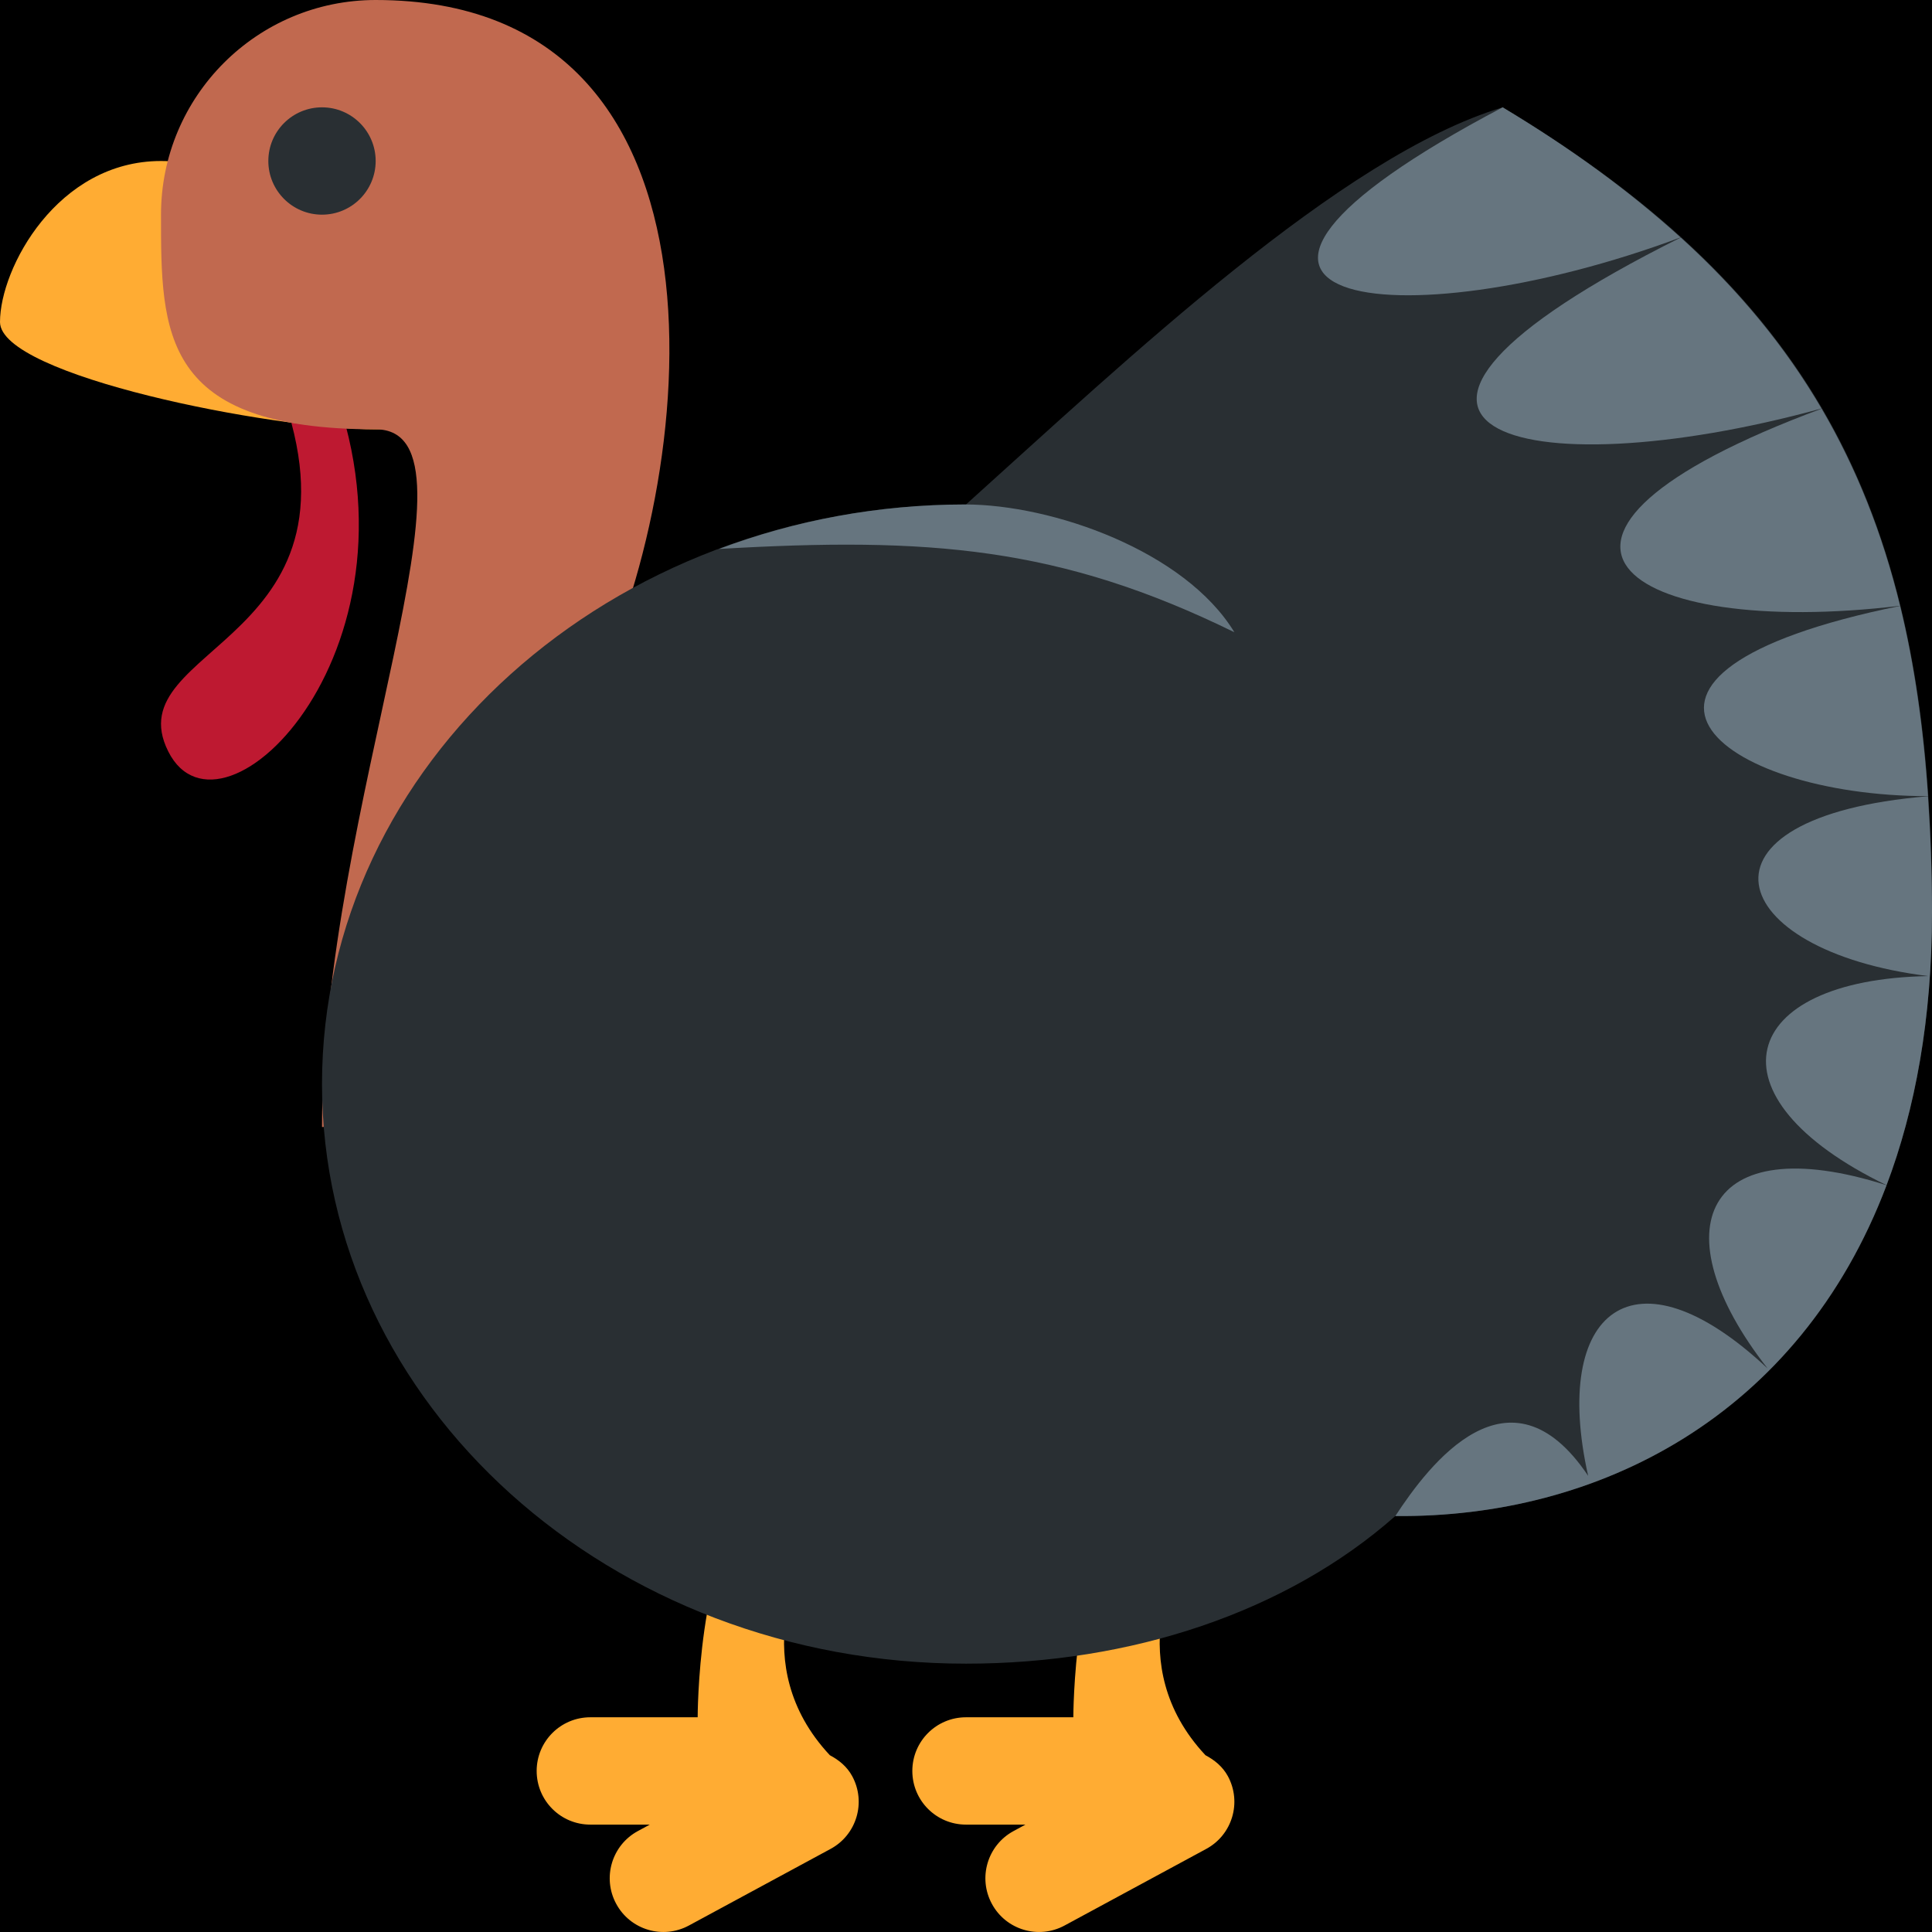 <?xml version="1.0" encoding="UTF-8" standalone="no"?><svg xmlns:dc="http://purl.org/dc/elements/1.1/" xmlns:cc="http://creativecommons.org/ns#" xmlns:rdf="http://www.w3.org/1999/02/22-rdf-syntax-ns#" xmlns:svg="http://www.w3.org/2000/svg" xmlns="http://www.w3.org/2000/svg" viewBox="0 0 45 45" style="enable-background:new 0 0 45 45;" xml:space="preserve" version="1.1" id="svg2"><rect width="100%" height="100%" fill="black"/><defs id="defs6"><clipPath id="clipPath16" clipPathUnits="userSpaceOnUse"><path id="path18" d="M 0,36 36,36 36,0 0,0 0,36 Z"/></clipPath></defs><g transform="matrix(1.25,0,0,-1.25,0,45)" id="g10"><g id="g12"><g clip-path="url(#clipPath16)" id="g14"><g transform="translate(22.88,2.903)" id="g20"><path id="path22" style="fill:#ffac33;fill-opacity:1;fill-rule:nonzero;stroke:none" d="m 0,0 c -0.098,0.18 -0.25,0.302 -0.418,0.391 -1.597,1.706 -0.462,3.707 -0.462,3.707 0,0.552 1,2 0,2 l -1,-1 c -1,-1 -1,-4 -1,-4 l -2,0 c -0.553,0 -1,-0.448 -1,-1 0,-0.553 0.447,-1 1,-1 l 1.108,0 -0.222,-0.12 c -0.486,-0.263 -0.667,-0.87 -0.404,-1.356 0.262,-0.486 0.869,-0.667 1.355,-0.404 l 2.639,1.427 C 0.082,-1.093 0.263,-0.486 0,0"/></g><g transform="translate(15.88,2.903)" id="g24"><path id="path26" style="fill:#ffac33;fill-opacity:1;fill-rule:nonzero;stroke:none" d="m 0,0 c -0.097,0.18 -0.249,0.302 -0.417,0.391 -1.597,1.706 -0.463,3.707 -0.463,3.707 0,0.552 1,2 0,2 l -1,-1 c -1,-1 -1,-4 -1,-4 l -2,0 c -0.553,0 -1,-0.448 -1,-1 0,-0.553 0.447,-1 1,-1 l 1.108,0 -0.222,-0.12 c -0.486,-0.263 -0.667,-0.87 -0.404,-1.356 0.262,-0.486 0.869,-0.667 1.355,-0.404 l 2.639,1.427 C 0.082,-1.093 0.263,-0.486 0,0"/></g><g transform="translate(5.134,29)" id="g28"><path id="path30" style="fill:#be1931;fill-opacity:1;fill-rule:nonzero;stroke:none" d="M 0,0 C 2,-5 -3,-5 -2,-7 -1,-9 3,-5 1,0 -1,5 0,0 0,0"/></g><g transform="translate(7,30)" id="g32"><path id="path34" style="fill:#ffac33;fill-opacity:1;fill-rule:nonzero;stroke:none" d="m 0,0 c 0,-1.104 1.933,-2 0,-2 -1.933,0 -7,1 -7,2 0,1 1.067,3 3,3 1.933,0 4,-1.896 4,-3"/></g><g transform="translate(6,15)" id="g36"><path id="path38" style="fill:#c1694f;fill-opacity:1;fill-rule:nonzero;stroke:none" d="m 0,0 c 0,6 3.209,13 1,13 -4,0 -4,1.791 -4,4 0,2.209 1.791,4 4,4 C 8,21 7,12 5,8 3.326,4.652 2.978,0 0,0"/></g><g transform="translate(36,19)" id="g40"><path id="path42" style="fill:#292f33;fill-opacity:1;fill-rule:nonzero;stroke:none" d="m 0,0 c 0,-7.959 -5,-11.3 -10,-11.249 -2.034,-1.796 -4.927,-2.751 -8,-2.751 -6.627,0 -12,4.836 -12,10.8 0,5.965 5.373,10.8 12,10.8 3,2.7 7,6.5 10,7.4 6,-3.6 8,-7.8 8,-15"/></g><g transform="translate(7,33)" id="g44"><path id="path46" style="fill:#292f33;fill-opacity:1;fill-rule:nonzero;stroke:none" d="m 0,0 c 0,-0.552 -0.448,-1 -1,-1 -0.552,0 -1,0.448 -1,1 0,0.552 0.448,1 1,1 0.552,0 1,-0.448 1,-1"/></g><g transform="translate(17.984,26.6)" id="g48"><path id="path50" style="fill:#66757f;fill-opacity:1;fill-rule:nonzero;stroke:none" d="M 0,0 C -1.626,-0.002 -3.174,-0.297 -4.586,-0.829 -0.672,-0.6 1.766,-0.787 5.017,-2.381 4.094,-0.865 1.625,0 0,0"/></g><g transform="translate(35.926,21.165)" id="g52"><path id="path54" style="fill:#66757f;fill-opacity:1;fill-rule:nonzero;stroke:none" d="M 0,0 C -0.086,1.278 -0.254,2.456 -0.52,3.545 -6.77,2.272 -3.924,0 0,0"/></g><g transform="translate(33.941,28.388)" id="g56"><path id="path58" style="fill:#66757f;fill-opacity:1;fill-rule:nonzero;stroke:none" d="M 0,0 C -0.676,1.154 -1.541,2.205 -2.623,3.186 -9.785,-0.388 -5.629,-1.544 0,0"/></g><g transform="translate(35.153,13.915)" id="g60"><path id="path62" style="fill:#66757f;fill-opacity:1;fill-rule:nonzero;stroke:none" d="m 0,0 c -3.402,1.085 -4.247,-0.821 -2.216,-3.415 -2.5,2.344 -4.031,1.063 -3.344,-2 -1.468,2.188 -2.968,0.208 -3.593,-0.749 C -5.393,-6.202 -1.634,-4.32 0,0"/></g><g transform="translate(31.315,31.576)" id="g64"><path id="path66" style="fill:#66757f;fill-opacity:1;fill-rule:nonzero;stroke:none" d="M 0,0 C -0.937,0.85 -2.029,1.652 -3.315,2.424 -10.315,-1.264 -5.315,-1.982 0,0"/></g><g transform="translate(35.153,13.916)" id="g68"><path id="path70" style="fill:#66757f;fill-opacity:1;fill-rule:nonzero;stroke:none" d="M 0,0 C 0.538,1.424 0.847,3.111 0.847,5.084 0.847,5.839 0.819,6.555 0.772,7.247 -3.838,6.865 -3.028,4.365 0.778,3.896 -2.778,3.834 -3.402,1.646 0,0"/></g><g transform="translate(33.943,28.385)" id="g72"><path id="path74" style="fill:#66757f;fill-opacity:1;fill-rule:nonzero;stroke:none" d="M 0,0 C -6.427,-2.385 -3.693,-4.291 1.462,-3.673 1.134,-2.329 0.653,-1.116 0,0"/></g></g></g></g></svg>
